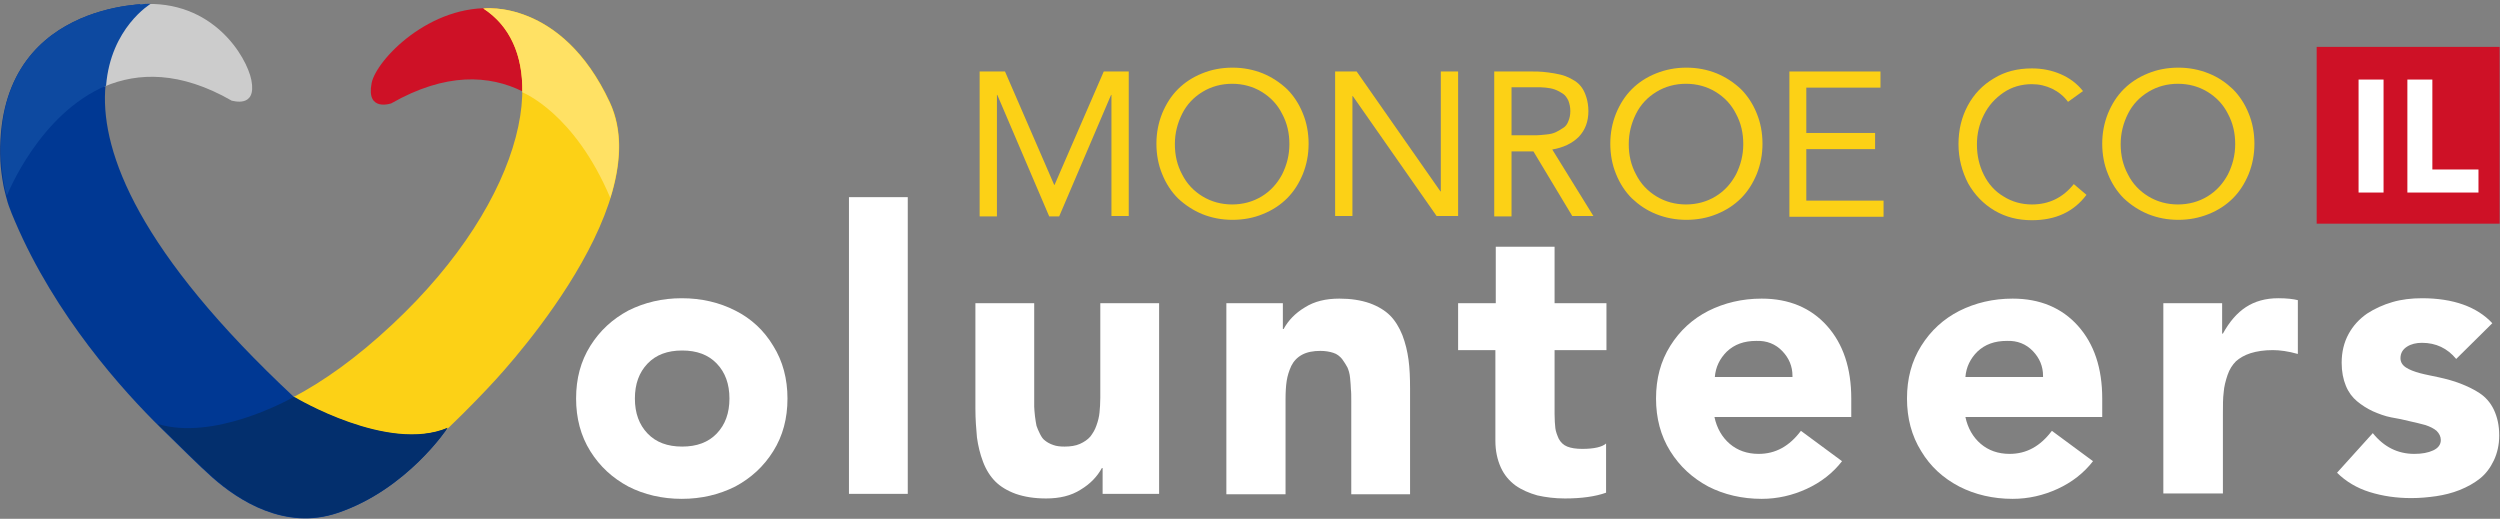 <?xml version="1.0" encoding="utf-8"?>
<!-- Generator: Adobe Illustrator 18.1.1, SVG Export Plug-In . SVG Version: 6.00 Build 0)  -->
<svg version="1.1" id="Layer_1" xmlns="http://www.w3.org/2000/svg" xmlns:xlink="http://www.w3.org/1999/xlink" x="0px" y="0px"
	 viewBox="0 0 650.5 135" enable-background="new 0 0 650.5 135" xml:space="preserve">
<rect x="0" y="0" width="650.5" height="135" fill="#808080" stroke="none"/>
<g>
	<path fill="#CE1126" d="M128.9,2.2c-17-1.3-31,13.4-32.2,19.4c-1.5,7.6,5.1,5.3,5.1,5.3c14.2-8.1,25.5-7.4,34.2-3.1
		C141,10.6,133,4.4,128.9,2.2z"/>
	<path fill="#FCD116" d="M158.7,26.6c-12.6-27-32.9-24.4-32.9-24.4c19,12.4,11.3,49.5-23.7,82.2c-9.5,8.9-18.1,14.9-25.7,18.9
		l0.8,3.2l13.5,9.9L116,112c6.6-6.3,11.3-11.4,11.3-11.4S171.8,54.6,158.7,26.6z"/>
	<path fill="#003893" d="M39.2,1c0,0-44.1,26.4,37.5,102.5c0,0,24.2,14.5,39.7,7.9c0,0-10.5,16-28.6,22.1
		c-13.7,4.6-25.8-3.3-32.5-9.2c-3.5-3.1-8.6-8.2-13.3-12.8c-10.1-9.9-27.6-29.3-38.1-53.9c-0.6-1.3-1.1-2.7-1.6-4
		c-0.3-0.7-1.2-4.2-1.4-5.3c-0.4-2.2-0.7-4.4-0.8-6.4C-1.7,0.1,39.2,1,39.2,1z"/>
	<path fill="#CCCCCC" d="M65.4,20.8c-1.2-6-10-21-28.8-19.7C33.1,5,24.4,16,27.2,22.5c8.7-3.7,19.7-4,33.1,3.7
		C60.3,26.1,66.9,28.4,65.4,20.8z"/>
	<path fill="#CCCCCC" d="M1.7,50.8"/>
	<path fill="#0D49A0" d="M1.1,48.2c0.1,0.5,0.4,1.7,0.7,2.7c0.2-0.5,8.5-21.3,25.8-28.6C28.8,7.2,39.2,1,39.2,1s-41-0.9-38.9,40.8
		C0.4,43.8,0.7,45.9,1.1,48.2z"/>
	<path fill="#032F6D" d="M76.8,103.4c0,0-0.1,0-0.4-0.1c-2.1,1.2-21,11.4-35.4,7c0.4,0.4,0.7,0.7,1.1,1.1c4.7,4.6,9.8,9.7,13.3,12.8
		c6.7,6,18.8,13.8,32.5,9.2c18.1-6.1,28.6-22.1,28.6-22.1C101,117.9,76.8,103.4,76.8,103.4z"/>
	<path fill="#FFE164" d="M135.9,24c0.4,0.2,13.6,5.5,22.9,27.5c2.7-8.8,3.3-17.4-0.2-24.9c-12.6-27-32.9-24.4-32.9-24.4
		C132.7,6.7,136.1,14.4,135.9,24z"/>
</g>
<g>
	<path fill="#FFFFFF" d="M153.6,117.4c-2.5-4-3.7-8.6-3.7-13.7c0-5.2,1.2-9.7,3.7-13.7c2.5-4,5.8-7,9.9-9.2
		c4.2-2.1,8.8-3.2,13.9-3.2c5.1,0,9.8,1.1,13.9,3.2c4.2,2.1,7.5,5.2,9.9,9.2c2.5,4,3.7,8.6,3.7,13.7c0,5.2-1.2,9.7-3.7,13.7
		c-2.5,4-5.8,7-9.9,9.2c-4.2,2.1-8.8,3.2-13.9,3.2c-5.1,0-9.8-1.1-13.9-3.2C159.4,124.4,156.1,121.4,153.6,117.4z M168.5,94.6
		c-2.2,2.3-3.3,5.3-3.3,9.1c0,3.8,1.1,6.8,3.3,9.1c2.2,2.3,5.2,3.4,9,3.4s6.8-1.1,9-3.4c2.2-2.3,3.3-5.3,3.3-9.1
		c0-3.8-1.1-6.8-3.3-9.1c-2.2-2.3-5.2-3.4-9-3.4S170.7,92.3,168.5,94.6z"/>
	<path fill="#FFFFFF" d="M220.9,128.5V51.3h15.3v77.2H220.9z"/>
	<path fill="#FFFFFF" d="M253.8,106.3V78.9h15.3v24.3c0,1.1,0,2,0,2.6c0,0.6,0.1,1.4,0.2,2.5c0.1,1,0.3,1.9,0.4,2.5
		c0.2,0.6,0.5,1.3,0.9,2.1c0.4,0.8,0.8,1.4,1.4,1.8c0.5,0.4,1.2,0.8,2.1,1.1c0.8,0.3,1.8,0.4,2.9,0.4c1.5,0,2.9-0.2,4-0.7
		c1.1-0.5,2-1.1,2.7-1.9c0.6-0.8,1.2-1.7,1.6-2.9c0.4-1.1,0.7-2.3,0.8-3.4c0.1-1.1,0.2-2.4,0.2-3.8V78.9h15.3v49.6h-14.7v-6.7h-0.2
		c-1.2,2.2-3,4.1-5.5,5.6c-2.5,1.6-5.5,2.3-9,2.3c-3,0-5.6-0.4-7.9-1.2c-2.2-0.8-4-1.9-5.3-3.2c-1.3-1.3-2.4-3-3.2-5.1
		c-0.8-2.1-1.3-4.2-1.6-6.4C254,111.6,253.8,109.1,253.8,106.3z"/>
	<path fill="#FFFFFF" d="M319.1,128.5V78.9h14.7v6.7h0.2c1.2-2.2,3-4.1,5.5-5.6c2.5-1.6,5.5-2.3,9-2.3c3,0,5.6,0.4,7.9,1.2
		c2.2,0.8,4,1.9,5.3,3.2c1.3,1.3,2.4,3.1,3.2,5.1c0.8,2.1,1.3,4.2,1.6,6.4c0.3,2.2,0.4,4.7,0.4,7.6v27.4h-15.3v-24.3
		c0-1.3,0-2.3-0.1-3c0-0.7-0.1-1.7-0.2-2.9c-0.1-1.2-0.4-2.1-0.7-2.8c-0.4-0.7-0.8-1.4-1.4-2.2c-0.6-0.7-1.3-1.3-2.3-1.6
		c-0.9-0.3-2.1-0.5-3.3-0.5c-1.9,0-3.5,0.3-4.8,1c-1.3,0.7-2.2,1.7-2.8,2.9c-0.6,1.3-1,2.6-1.2,3.9c-0.2,1.3-0.3,2.9-0.3,4.8v24.7
		H319.1z"/>
	<path fill="#FFFFFF" d="M379.4,91.1V78.9h9.8V64.2h15.3v14.7H418v12.2h-13.5v16.6c0,1.5,0.1,2.8,0.2,3.7c0.1,0.9,0.5,1.9,0.9,2.8
		c0.5,0.9,1.2,1.6,2.2,2c1,0.4,2.3,0.6,3.9,0.6c3.1,0,5.2-0.5,6.2-1.4v12.8c-2.8,1-6.4,1.5-10.7,1.5c-2.6,0-5-0.3-7.2-0.8
		c-2.1-0.6-4-1.4-5.7-2.6c-1.6-1.2-2.9-2.7-3.8-4.7c-0.9-2-1.4-4.3-1.4-6.9V91.1H379.4z"/>
	<path fill="#FFFFFF" d="M434.6,117.4c-2.5-4-3.7-8.6-3.7-13.7c0-5.2,1.2-9.7,3.7-13.7c2.5-4,5.8-7,9.9-9.1
		c4.2-2.1,8.8-3.2,13.9-3.2c7.1,0,12.8,2.4,17,7.1c4.2,4.7,6.3,11,6.3,18.9v4.8h-35.6c0.6,2.9,2,5.3,4,7c2,1.7,4.5,2.6,7.5,2.6
		c4.4,0,8-2,11-6l10.7,7.9c-2.4,3.1-5.5,5.5-9.2,7.2c-3.7,1.7-7.6,2.6-11.7,2.6c-5.1,0-9.8-1.1-13.9-3.2
		C440.4,124.4,437.1,121.4,434.6,117.4z M446.2,98.1h20.2c0-0.1,0-0.2,0-0.3c0-2.5-0.9-4.6-2.6-6.4c-1.8-1.9-4.1-2.8-6.8-2.7
		c-3.2,0-5.7,0.9-7.7,2.8C447.5,93.3,446.4,95.5,446.2,98.1z"/>
	<path fill="#FFFFFF" d="M499.9,117.4c-2.5-4-3.7-8.6-3.7-13.7c0-5.2,1.2-9.7,3.7-13.7c2.5-4,5.8-7,9.9-9.1
		c4.2-2.1,8.8-3.2,13.9-3.2c7.1,0,12.8,2.4,17,7.1c4.2,4.7,6.3,11,6.3,18.9v4.8h-35.6c0.6,2.9,2,5.3,4,7c2,1.7,4.5,2.6,7.5,2.6
		c4.4,0,8-2,11-6l10.7,7.9c-2.4,3.1-5.5,5.5-9.2,7.2c-3.7,1.7-7.6,2.6-11.7,2.6c-5.1,0-9.8-1.1-13.9-3.2
		C505.6,124.4,502.3,121.4,499.9,117.4z M511.4,98.1h20.2c0-0.1,0-0.2,0-0.3c0-2.5-0.9-4.6-2.6-6.4c-1.8-1.9-4.1-2.8-6.8-2.7
		c-3.2,0-5.7,0.9-7.7,2.8C512.7,93.3,511.6,95.5,511.4,98.1z"/>
	<path fill="#FFFFFF" d="M562.9,128.5V78.9h15.3v7.9h0.2c1.7-3.1,3.7-5.4,6-6.9c2.3-1.5,5.1-2.3,8.4-2.3c2.2,0,3.9,0.2,5.1,0.5v14
		c-2.5-0.7-4.7-1-6.5-1c-2.3,0-4.2,0.3-5.8,0.8c-1.6,0.5-2.9,1.3-3.8,2.1c-0.9,0.9-1.7,2.1-2.2,3.6c-0.5,1.5-0.9,3-1,4.5
		c-0.2,1.5-0.2,3.4-0.2,5.6v20.7H562.9z"/>
	<path fill="#FFFFFF" d="M608.1,123l9.3-10.3c2.9,3.6,6.5,5.4,10.8,5.4c2,0,3.6-0.3,4.9-0.9c1.3-0.6,2-1.5,2-2.7
		c0-0.9-0.4-1.7-1.1-2.4c-0.7-0.6-1.7-1.1-2.9-1.5c-1.2-0.3-2.6-0.7-4.1-1c-1.5-0.4-3.1-0.7-4.8-1c-1.6-0.3-3.2-0.9-4.8-1.6
		c-1.5-0.7-2.9-1.6-4.1-2.6c-1.2-1-2.2-2.3-2.9-4c-0.7-1.7-1.1-3.7-1.1-6c0-2.8,0.6-5.3,1.8-7.5c1.2-2.2,2.8-3.9,4.8-5.3
		c2-1.3,4.2-2.3,6.6-3c2.4-0.7,5-1,7.7-1c8.1,0,14.3,2.2,18.3,6.5l-9.4,9.3c-2.3-2.8-5.3-4.2-8.9-4.2c-1.5,0-2.8,0.3-3.9,1
		c-1.1,0.7-1.7,1.7-1.7,3c0,1,0.5,1.8,1.4,2.4c0.9,0.6,2.2,1.1,3.7,1.5c1.5,0.4,3.2,0.7,5,1.1c1.8,0.4,3.7,0.9,5.5,1.6
		c1.8,0.7,3.5,1.5,5,2.5c1.5,1,2.8,2.4,3.7,4.3c0.9,1.9,1.4,4.1,1.4,6.7c0,2.4-0.5,4.6-1.4,6.5s-2.1,3.5-3.6,4.7
		c-1.5,1.2-3.3,2.2-5.3,3c-2,0.8-4.1,1.3-6.1,1.6c-2.1,0.3-4.2,0.5-6.5,0.5c-3.8,0-7.4-0.5-10.9-1.6
		C613.3,127,610.4,125.3,608.1,123z"/>
</g>
<g>
	<path fill="#FCD116" d="M254.9,56.3V18.6h6.6l12.8,29.5h0.1l12.8-29.5h6.5v37.6h-4.5V24.7h-0.1l-13.5,31.6H273l-13.5-31.6h-0.1
		v31.6H254.9z"/>
	<path fill="#FCD116" d="M302.4,45.3c-1-2.4-1.5-5.1-1.5-7.9c0-2.8,0.5-5.4,1.5-7.9c1-2.4,2.3-4.5,4.1-6.3c1.7-1.7,3.8-3.1,6.3-4.1
		c2.4-1,5.1-1.5,7.9-1.5c2.8,0,5.4,0.5,7.9,1.5c2.4,1,4.5,2.4,6.3,4.1c1.7,1.7,3.1,3.8,4.1,6.3c1,2.4,1.5,5.1,1.5,7.9
		c0,2.8-0.5,5.4-1.5,7.9c-1,2.4-2.3,4.5-4.1,6.3c-1.7,1.7-3.8,3.1-6.3,4.1c-2.4,1-5.1,1.5-7.9,1.5c-2.8,0-5.4-0.5-7.9-1.5
		c-2.4-1-4.5-2.4-6.3-4.1C304.8,49.9,303.4,47.8,302.4,45.3z M307.6,29.6c-1.2,2.4-1.9,5-1.9,7.9c0,2.9,0.6,5.5,1.9,7.9
		c1.2,2.4,3,4.3,5.3,5.7c2.3,1.4,4.9,2.1,7.7,2.1s5.4-0.7,7.7-2.1c2.3-1.4,4-3.3,5.3-5.7c1.2-2.4,1.9-5,1.9-7.9
		c0-2.9-0.6-5.5-1.9-7.9c-1.2-2.4-3-4.3-5.3-5.7c-2.3-1.4-4.9-2.1-7.7-2.1s-5.4,0.7-7.7,2.1C310.6,25.3,308.8,27.2,307.6,29.6z"/>
	<path fill="#FCD116" d="M347.4,56.3V18.6h5.6l21.8,31.2h0.1V18.6h4.5v37.6h-5.6L352,25h-0.1v31.2H347.4z"/>
	<path fill="#FCD116" d="M388.8,56.3V18.6h9.6c1.2,0,2.2,0,3.1,0.1c0.9,0.1,1.9,0.2,3,0.4c1.1,0.2,2,0.4,2.8,0.7
		c0.8,0.3,1.6,0.7,2.4,1.2c0.8,0.5,1.4,1.1,1.9,1.8c0.5,0.7,0.9,1.6,1.2,2.6c0.3,1,0.5,2.2,0.5,3.5c0,2.7-0.8,4.9-2.5,6.7
		c-1.7,1.7-4,2.8-6.9,3.3l10.7,17.3h-5.5L399,39.4h-5.7v16.9H388.8z M393.2,35.2h4c1.1,0,2,0,2.6,0c0.6,0,1.4-0.1,2.5-0.2
		c1.1-0.1,1.9-0.3,2.5-0.6c0.6-0.3,1.2-0.6,1.9-1.1c0.7-0.4,1.1-1,1.4-1.8c0.3-0.7,0.5-1.6,0.5-2.6c0-1-0.2-1.9-0.5-2.7
		c-0.4-0.8-0.8-1.4-1.4-1.8c-0.6-0.4-1.3-0.8-2.1-1.1s-1.6-0.4-2.4-0.5c-0.8-0.1-1.7-0.1-2.6-0.1h-6.3V35.2z"/>
	<path fill="#FCD116" d="M420.5,45.3c-1-2.4-1.5-5.1-1.5-7.9c0-2.8,0.5-5.4,1.5-7.9c1-2.4,2.3-4.5,4.1-6.3c1.7-1.7,3.8-3.1,6.3-4.1
		s5.1-1.5,7.9-1.5c2.8,0,5.4,0.5,7.9,1.5c2.4,1,4.5,2.4,6.3,4.1c1.7,1.7,3.1,3.8,4.1,6.3c1,2.4,1.5,5.1,1.5,7.9
		c0,2.8-0.5,5.4-1.5,7.9c-1,2.4-2.3,4.5-4.1,6.3c-1.7,1.7-3.8,3.1-6.3,4.1c-2.4,1-5.1,1.5-7.9,1.5c-2.8,0-5.4-0.5-7.9-1.5
		s-4.5-2.4-6.3-4.1C422.9,49.9,421.5,47.8,420.5,45.3z M425.7,29.6c-1.2,2.4-1.9,5-1.9,7.9c0,2.9,0.6,5.5,1.9,7.9
		c1.2,2.4,3,4.3,5.3,5.7c2.3,1.4,4.9,2.1,7.7,2.1s5.4-0.7,7.7-2.1c2.3-1.4,4-3.3,5.3-5.7c1.2-2.4,1.9-5,1.9-7.9
		c0-2.9-0.6-5.5-1.9-7.9c-1.2-2.4-3-4.3-5.3-5.7c-2.3-1.4-4.9-2.1-7.7-2.1s-5.4,0.7-7.7,2.1C428.7,25.3,426.9,27.2,425.7,29.6z"/>
	<path fill="#FCD116" d="M465.6,56.3V18.6h23.7v4.2H470v11.8h17.9v4.2H470v13.4h20.1v4.2H465.6z"/>
	<path fill="#FCD116" d="M509.6,37.5c0-3.7,0.8-7,2.4-10c1.6-3,3.9-5.4,6.8-7.1c2.9-1.8,6.2-2.6,9.9-2.6c2.7,0,5.2,0.5,7.5,1.5
		s4.2,2.4,5.8,4.4l-3.9,2.8c-1.1-1.5-2.5-2.6-4.1-3.4c-1.7-0.8-3.4-1.2-5.3-1.2c-2.7,0-5.2,0.7-7.4,2.2c-2.2,1.5-3.9,3.4-5.1,5.8
		c-1.2,2.4-1.8,4.9-1.8,7.7c0,2.9,0.6,5.5,1.8,7.9c1.2,2.4,2.9,4.3,5.1,5.6c2.2,1.4,4.7,2.1,7.4,2.1c4.5,0,8.1-1.8,10.9-5.3l3.3,2.8
		c-3.3,4.4-8,6.6-14.2,6.6c-3.6,0-6.8-0.8-9.7-2.5c-2.9-1.7-5.2-4.1-6.9-7.1C510.5,44.6,509.6,41.2,509.6,37.5z"/>
	<path fill="#FCD116" d="M548.5,45.3c-1-2.4-1.5-5.1-1.5-7.9c0-2.8,0.5-5.4,1.5-7.9c1-2.4,2.3-4.5,4.1-6.3c1.7-1.7,3.8-3.1,6.3-4.1
		c2.4-1,5.1-1.5,7.9-1.5c2.8,0,5.4,0.5,7.9,1.5s4.5,2.4,6.3,4.1c1.7,1.7,3.1,3.8,4.1,6.3c1,2.4,1.5,5.1,1.5,7.9
		c0,2.8-0.5,5.4-1.5,7.9c-1,2.4-2.3,4.5-4.1,6.3c-1.7,1.7-3.8,3.1-6.3,4.1s-5.1,1.5-7.9,1.5c-2.8,0-5.4-0.5-7.9-1.5
		c-2.4-1-4.5-2.4-6.3-4.1C550.9,49.9,549.5,47.8,548.5,45.3z M553.7,29.6c-1.2,2.4-1.9,5-1.9,7.9c0,2.9,0.6,5.5,1.9,7.9
		c1.2,2.4,3,4.3,5.3,5.7c2.3,1.4,4.9,2.1,7.7,2.1s5.4-0.7,7.7-2.1c2.3-1.4,4-3.3,5.3-5.7c1.2-2.4,1.9-5,1.9-7.9
		c0-2.9-0.6-5.5-1.9-7.9c-1.2-2.4-3-4.3-5.3-5.7c-2.3-1.4-4.9-2.1-7.7-2.1s-5.4,0.7-7.7,2.1C556.7,25.3,554.9,27.2,553.7,29.6z"/>
</g>
<g>
	<rect x="602.8" y="12.2" fill="#CE1126" width="47.6" height="46"/>
	<g>
		<path fill="#FFFFFF" d="M613.7,50.1V20.7h6.5v29.4H613.7z"/>
		<path fill="#FFFFFF" d="M626.4,50.1V20.7h6.5v23.4h12v6H626.4z"/>
	</g>
</g>
</svg>
